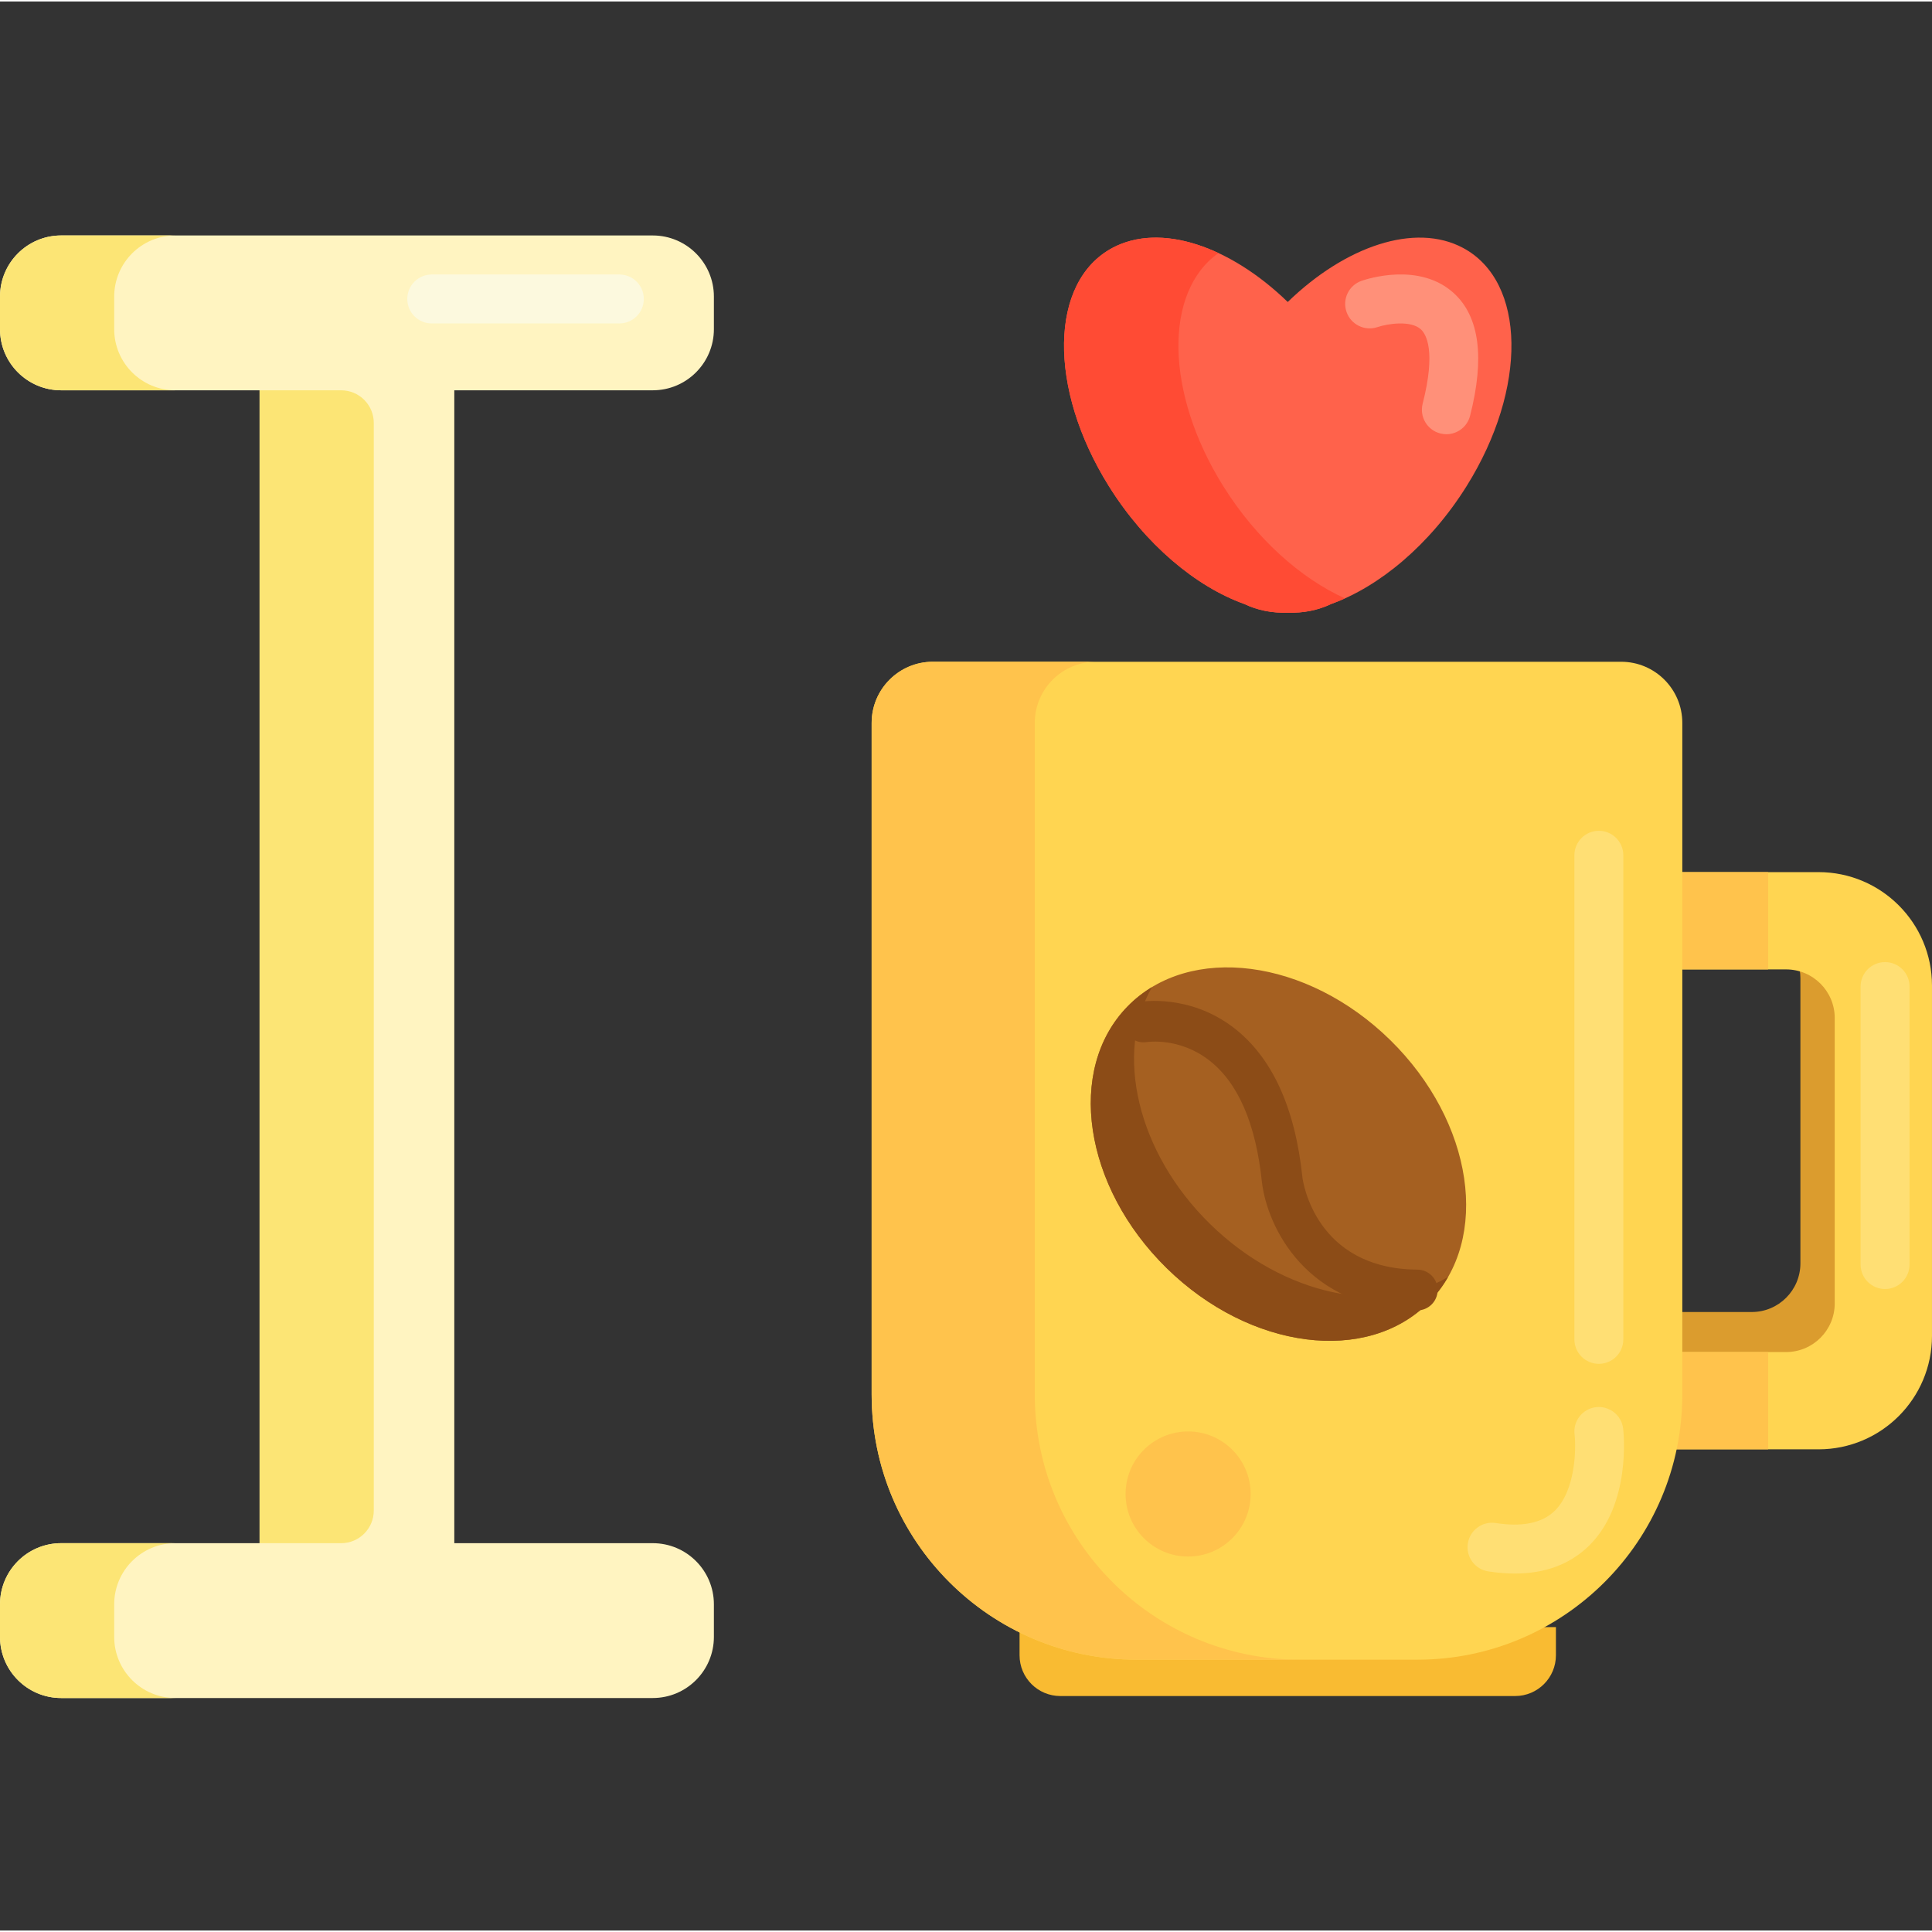 <svg height="473pt" viewBox="0 -57 473.736 473" width="473pt" xmlns="http://www.w3.org/2000/svg"><rect x="0" y="-57" width="473.736" height="473" fill="#333333" stroke="none"/><path d="m250 341.602h131.52v6.906c0 5.523-4.477 10-10 10h-111.52c-5.523 0-10-4.477-10-10zm0 0" fill="#f9bb32"/><path d="m441.273 180.336c.121.684.195 1.387.195 2.109v69.969c0 6.59-5.34 11.93-11.926 11.93h-52.598v23.852h60.547c15.371 0 27.832-12.457 27.832-27.828v-80.031zm0 0" fill="#db9c2e"/><path d="m445.906 156.48h-60.551v23.855h52.602c6.586 0 11.926 5.34 11.926 11.926v69.973c0 6.586-5.34 11.926-11.926 11.926h-52.602v23.855h60.551c15.371 0 27.828-12.461 27.828-27.832v-85.871c0-15.371-12.457-27.832-27.828-27.832zm0 0" fill="#ffd551"/><path d="m385.355 156.48h48.191v23.855h-48.191zm0 0" fill="#ffc34c"/><path d="m385.355 274.16h48.191v23.852h-48.191zm0 0" fill="#ffc34c"/><path d="m347.512 349.598h-68.781c-35.895 0-65-29.102-65-65v-164.699c0-8.285 6.719-15 15-15h168.781c8.285 0 15 6.715 15 15v164.699c0 35.895-29.102 65-65 65zm0 0" fill="#ffd551"/><g fill="#ffdf74"><path d="m392.047 277.051c-3.312 0-6-2.688-6-6v-118.703c0-3.312 2.688-6 6-6s6 2.688 6 6v118.703c0 3.316-2.688 6-6 6zm0 0"/><path d="m371.449 328.473c-2.07 0-4.246-.176-6.52-.531-3.277-.508-5.52-3.574-5.008-6.848.508-3.277 3.574-5.516 6.852-5.008 6.484 1.008 11.332.012 14.406-2.953 5.234-5.055 5.301-15.52 4.91-18.789-.395-3.289 1.957-6.273 5.246-6.668 3.277-.383 6.273 1.957 6.668 5.246.09.754 2.09 18.629-8.488 28.844-4.625 4.461-10.684 6.707-18.066 6.707zm0 0"/><path d="m462.227 258.707c-3.316 0-6-2.688-6-6v-68.164c0-3.312 2.684-6 6-6 3.312 0 6 2.688 6 6v68.164c0 3.312-2.688 6-6 6zm0 0"/></g><path d="m358.727 3.41c-11.766-6.273-28.852-.418-42.969 13.27-14.117-13.688-31.199-19.543-42.969-13.27-15.496 8.266-15.891 34.43-.879 58.445 8.953 14.32 21.363 24.637 33.211 28.883 3.23 1.551 6.824 2.242 10.637 2.133 3.812.109 7.406-.582 10.637-2.133 11.848-4.246 24.258-14.562 33.211-28.883 15.016-24.016 14.621-50.18-.879-58.445zm0 0" fill="#ff624b"/><path d="m299.957 61.855c-14.316-22.902-14.613-47.746-1.168-57.168-9.395-4.391-18.715-5.16-26-1.277-15.496 8.266-15.891 34.43-.879 58.445 8.953 14.32 21.363 24.637 33.211 28.883 3.23 1.551 6.824 2.242 10.637 2.133 3.812.109 7.406-.582 10.637-2.133 1.125-.402 2.254-.879 3.387-1.387-10.785-4.871-21.723-14.535-29.824-27.496zm0 0" fill="#ff4b34"/><path d="m354.66 49.105c-.492 0-.992-.062-1.492-.191-3.211-.816-5.145-4.086-4.324-7.297 3.324-13.004.812-17.07-.422-18.215-2.488-2.305-8.242-1.379-10.641-.566-3.129 1.059-6.539-.605-7.609-3.73-1.074-3.121.562-6.52 3.68-7.609 1.434-.5 14.254-4.668 22.668 3.055 6.25 5.734 7.578 15.844 3.949 30.039-.695 2.711-3.133 4.516-5.809 4.516zm0 0" fill="#ff9079"/><path d="m160.051 38.336c8.285 0 15-6.715 15-15v-7.969c0-8.281-6.715-15-15-15h-145.051c-8.285 0-15 6.719-15 15v7.969c0 8.285 6.715 15 15 15h48.652v282.691h-48.652c-8.285 0-15 6.715-15 15v7.969c0 8.285 6.715 15 15 15h145.051c8.285 0 15-6.715 15-15v-7.969c0-8.285-6.715-15-15-15h-48.656v-282.691zm0 0" fill="#fff4c1"/><path d="m340.914 197.68c-20.406-20.027-49.227-23.758-64.375-8.324-15.145 15.43-10.879 44.176 9.527 64.207 20.406 20.027 49.227 23.758 64.371 8.324 15.148-15.43 10.883-44.176-9.523-64.207zm0 0" fill="#a56021"/><path d="m296.727 242.773c-17.977-17.598-23.473-41.969-14.246-58.105-2.172 1.312-4.188 2.891-6 4.746-15.113 15.469-10.797 44.219 9.637 64.223 20.43 20 49.242 23.68 64.352 8.211 1.816-1.855 3.348-3.91 4.609-6.113-15.91 9.598-40.375 4.637-58.352-12.961zm0 0" fill="#8c4c17"/><path d="m347.516 263.953c-.012 0-.027 0-.039 0-27.211-.203-36.781-20.652-38.043-31.438-1.496-14.387-5.867-24.438-12.988-29.926-7.254-5.594-14.941-4.48-15.266-4.43-2.707.414-5.277-1.422-5.719-4.133-.445-2.707 1.359-5.266 4.066-5.727.488-.086 12.039-1.953 22.809 6.207 9.504 7.203 15.238 19.621 17.035 36.91.109.828 3.129 22.348 28.18 22.535 2.762.02 4.984 2.277 4.965 5.035-.023 2.754-2.258 4.965-5 4.965zm0 0" fill="#8c4c17"/><path d="m63.652 38.336h20c4.418 0 8 3.582 8 8v266.691c0 4.418-3.582 8-8 8h-20zm0 0" fill="#fce575"/><path d="m15 38.336h28c-8.285 0-15-6.715-15-15v-7.969c0-8.281 6.715-15 15-15h-28c-8.285 0-15 6.719-15 15v7.969c0 8.285 6.715 15 15 15zm0 0" fill="#fce575"/><path d="m28 343.996v-7.969c0-8.285 6.715-15 15-15h-28c-8.285 0-15 6.715-15 15v7.969c0 8.285 6.715 15 15 15h28c-8.285 0-15-6.715-15-15zm0 0" fill="#fce575"/><path d="m151.867 21.941h-46c-3.312 0-6-2.688-6-6s2.688-6 6-6h46c3.312 0 6 2.688 6 6s-2.688 6-6 6zm0 0" fill="#fcf9de"/><path d="m253.734 284.598v-164.699c0-8.285 6.715-15 15-15h-40c-8.285 0-15 6.715-15 15v164.699c0 35.895 29.102 65 65 65h40c-35.898 0-65-29.102-65-65zm0 0" fill="#ffc34c"/><path d="m306.664 308.969c0 8.469-6.867 15.332-15.336 15.332s-15.332-6.863-15.332-15.332 6.863-15.336 15.332-15.336 15.336 6.867 15.336 15.336zm0 0" fill="#ffc34c"/></svg>